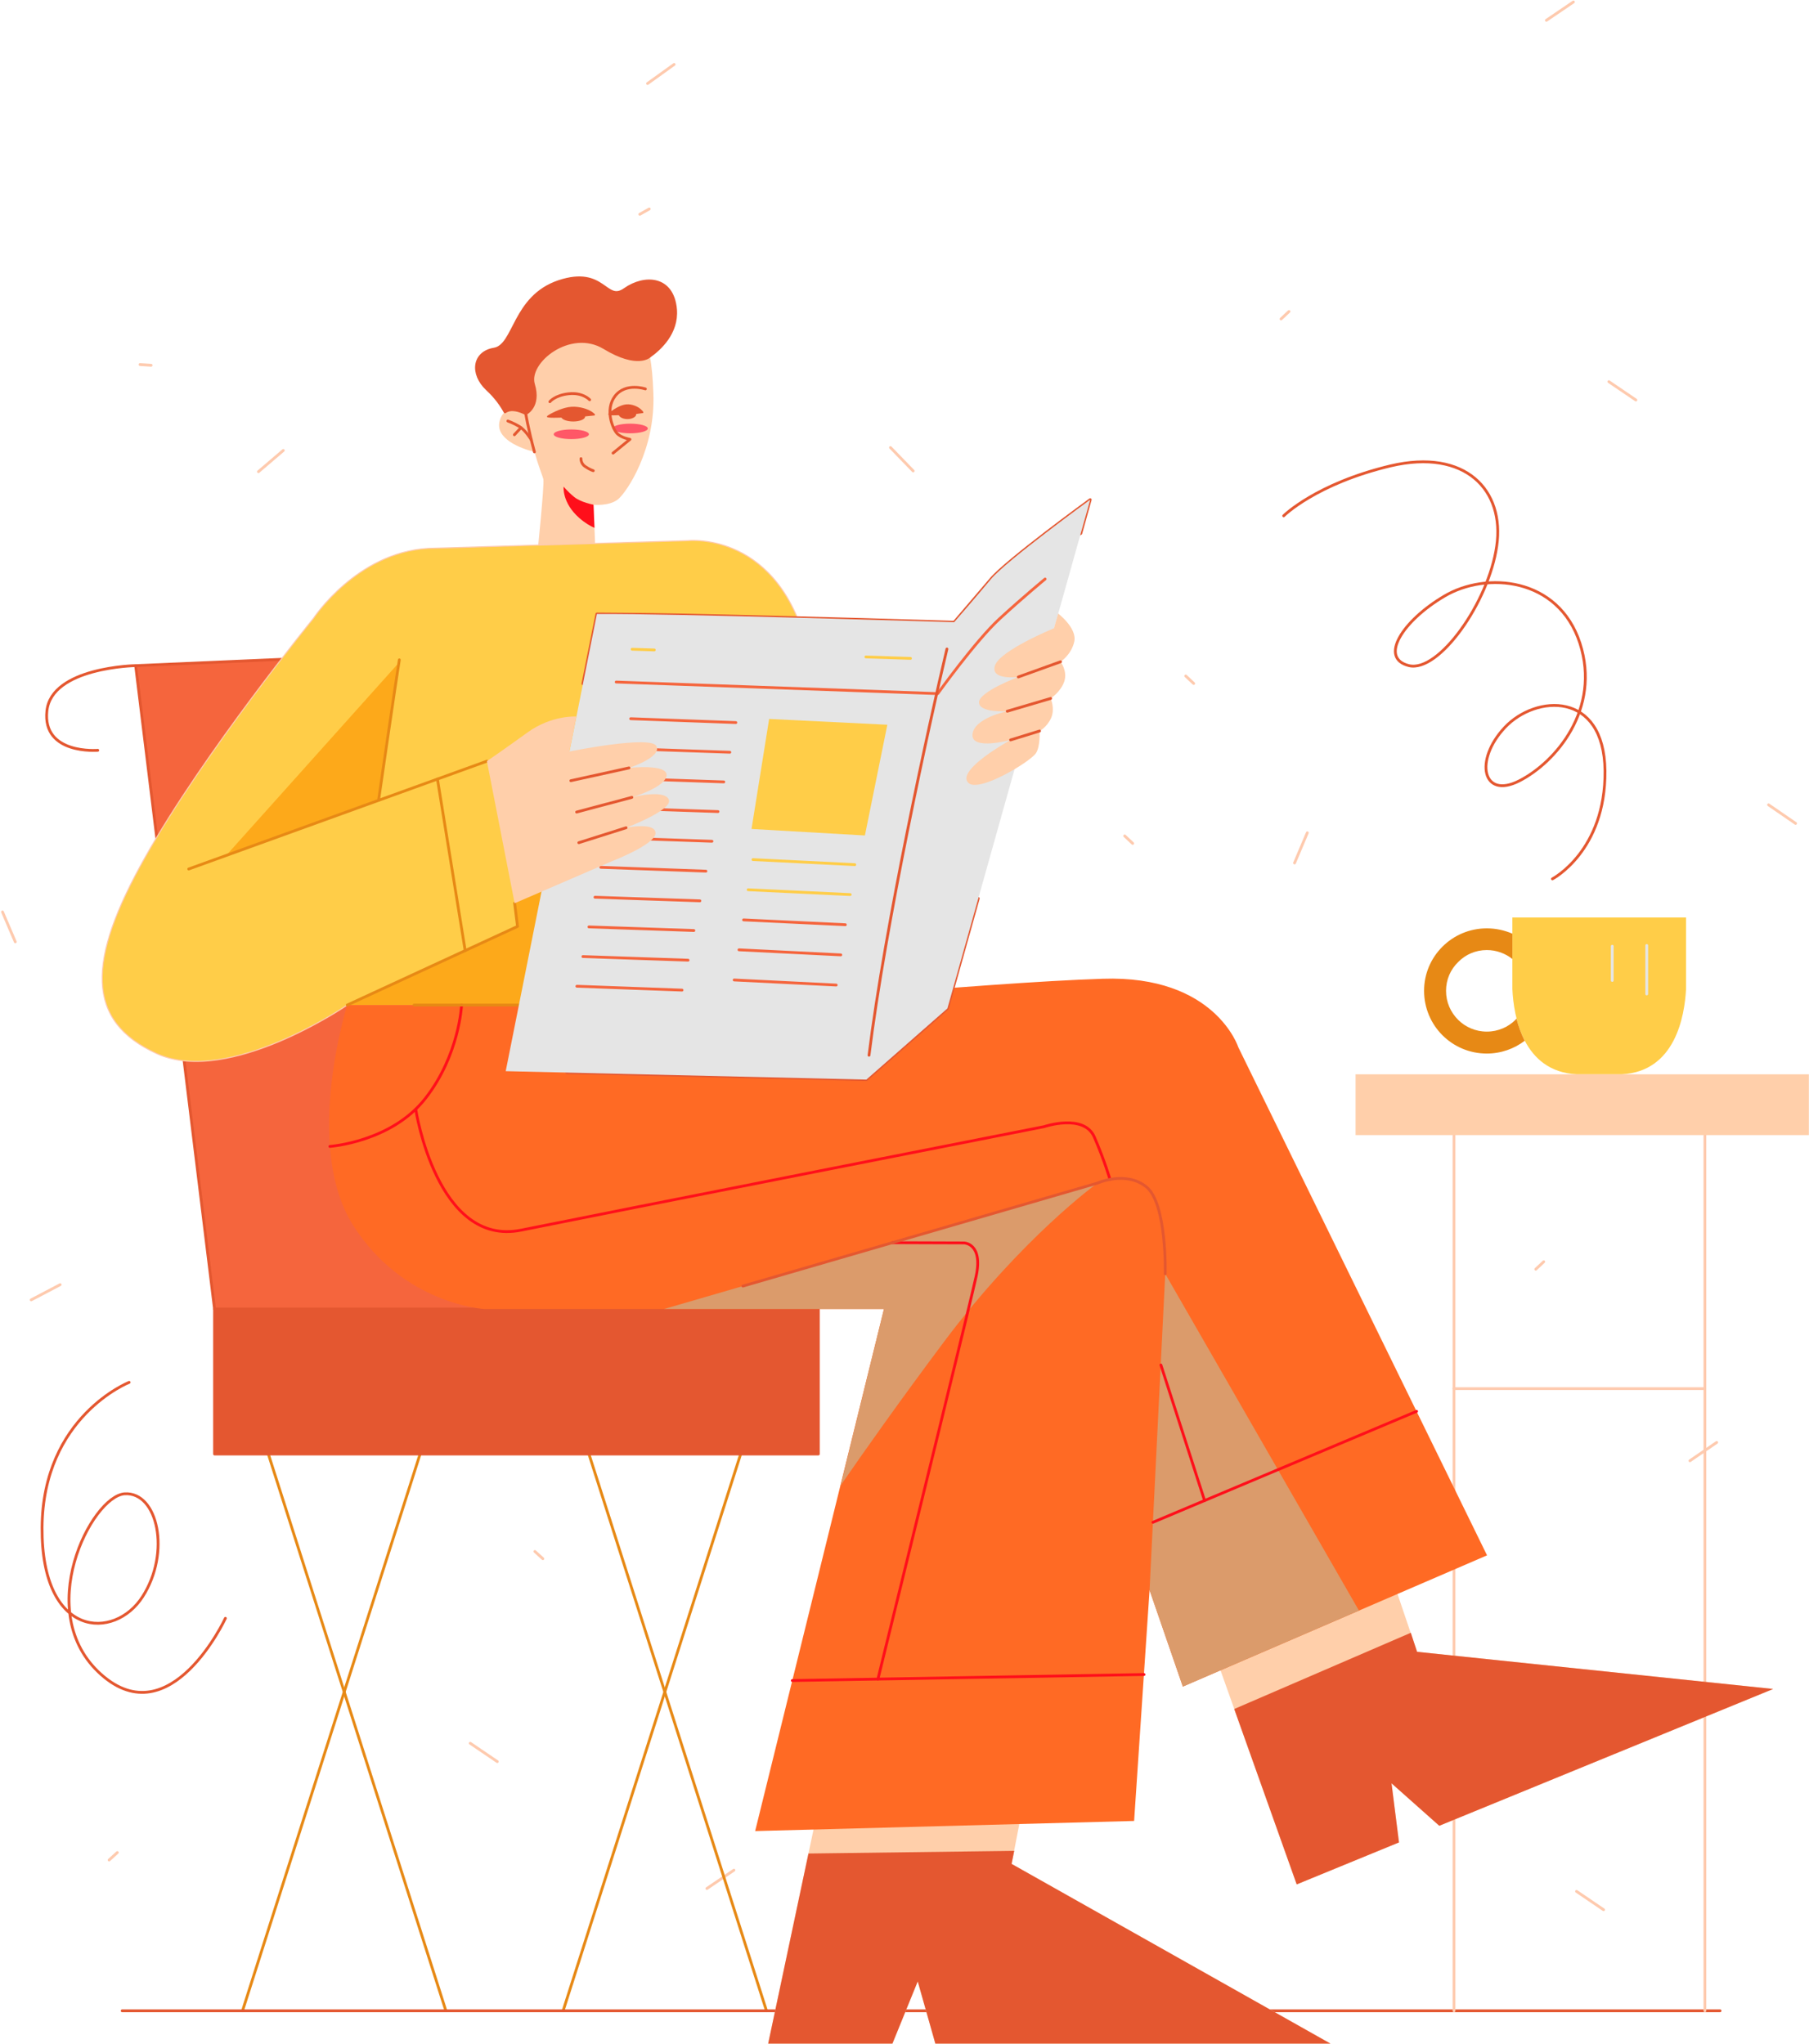 <svg width="916" height="1035" viewBox="0 0 916 1035" fill="none" xmlns="http://www.w3.org/2000/svg">
<path d="M855.702 739.732L869.261 730.449" stroke="#FECAAE" stroke-width="1.415" stroke-linecap="round" stroke-linejoin="round"/>
<path d="M357.945 956.332L371.625 947.048" stroke="#FECAAE" stroke-width="1.415" stroke-linecap="round" stroke-linejoin="round"/>
<path d="M135.877 736.314L225.779 1018.27" stroke="#E78915" stroke-width="1.415" stroke-linecap="round" stroke-linejoin="round"/>
<path d="M212.709 736.314L122.807 1018.27" stroke="#E78915" stroke-width="1.415" stroke-linecap="round" stroke-linejoin="round"/>
<path d="M298.212 736.314L388.114 1018.27" stroke="#E78915" stroke-width="1.415" stroke-linecap="round" stroke-linejoin="round"/>
<path d="M375.043 736.314L285.141 1018.27" stroke="#E78915" stroke-width="1.415" stroke-linecap="round" stroke-linejoin="round"/>
<path d="M61.851 1018.27H870.972" stroke="#E45730" stroke-width="1.415" stroke-linecap="round" stroke-linejoin="round"/>
<path d="M327.897 42.289L341.333 32.639" stroke="#FECAAE" stroke-width="1.415" stroke-linecap="round" stroke-linejoin="round"/>
<path d="M909.203 416.971L895.522 407.565" stroke="#FECAAE" stroke-width="1.415" stroke-linecap="round" stroke-linejoin="round"/>
<path d="M15.803 658.25L30.461 650.555" stroke="#FECAAE" stroke-width="1.415" stroke-linecap="round" stroke-linejoin="round"/>
<path d="M70.889 184.612L76.509 184.979" stroke="#FECAAE" stroke-width="1.415" stroke-linecap="round" stroke-linejoin="round"/>
<path d="M130.867 238.854L143.448 228.105" stroke="#FECAAE" stroke-width="1.415" stroke-linecap="round" stroke-linejoin="round"/>
<path d="M604.446 346.12L600.413 342.331" stroke="#FECAAE" stroke-width="1.415" stroke-linecap="round" stroke-linejoin="round"/>
<path d="M323.982 108.504L328.747 105.816" stroke="#FECAAE" stroke-width="1.415" stroke-linecap="round" stroke-linejoin="round"/>
<path d="M462.382 238.487L450.9 226.638" stroke="#FECAAE" stroke-width="1.415" stroke-linecap="round" stroke-linejoin="round"/>
<path d="M414.375 662.893H108.633V736.314H414.375V662.893Z" fill="#E45730" stroke="#E45730" stroke-width="1.415" stroke-linecap="round" stroke-linejoin="round"/>
<path fill-rule="evenodd" clip-rule="evenodd" d="M68.694 337.076L108.637 662.89H312.627L271.341 328.28L68.694 337.076Z" fill="#F5653D" stroke="#E45730" stroke-width="1.415" stroke-linecap="round" stroke-linejoin="round"/>
<path d="M736.243 1018.27V574.813" stroke="#FECAAE" stroke-width="1.415" stroke-linecap="round" stroke-linejoin="round"/>
<path d="M863.278 1018.27V574.813" stroke="#FECAAE" stroke-width="1.415" stroke-linecap="round" stroke-linejoin="round"/>
<path d="M736.243 703.206H863.279" stroke="#FECAAE" stroke-width="1.415" stroke-linecap="round" stroke-linejoin="round"/>
<path d="M65.396 700.026C65.396 700.026 21.666 717.252 21.3 773.57C20.934 829.766 58.067 830.743 72.237 808.509C86.528 786.275 79.932 755.367 63.075 756.467C46.341 757.688 16.048 816.694 51.227 847.968C86.406 879.243 114.134 819.504 114.134 819.504" stroke="#E45730" stroke-width="1.415" stroke-linecap="round" stroke-linejoin="round"/>
<path fill-rule="evenodd" clip-rule="evenodd" d="M811.485 544.024H807.942H798.293C771.175 542.558 766.412 514.704 765.801 500.777V492.959V464.616H807.942H811.485H853.749V492.959V500.777C853.016 514.704 848.252 542.558 821.257 544.024H811.485Z" fill="#FFCD48"/>
<path d="M752.855 470.116C757.497 470.116 761.772 471.094 765.803 472.804V485.631C762.261 482.822 757.741 481.111 752.855 481.111C747.114 481.111 741.984 483.432 738.319 487.22C734.533 490.885 732.212 496.015 732.212 501.757C732.212 507.499 734.533 512.63 738.319 516.417C741.984 520.082 747.114 522.403 752.855 522.403C758.596 522.403 763.727 520.082 767.391 516.417L767.88 515.806C768.857 519.593 770.2 523.38 772.033 527.045C766.78 531.077 760.062 533.52 752.855 533.52C744.06 533.52 736.121 529.977 730.38 524.236C724.639 518.494 721.096 510.553 721.096 501.757C721.096 492.961 724.639 485.143 730.38 479.401C736.121 473.659 744.06 470.116 752.855 470.116Z" fill="#E78915"/>
<path d="M786.079 445.069C786.079 445.069 813.074 431.02 812.708 390.339C812.219 349.781 777.651 351.735 762.015 368.35C746.38 384.964 750.655 404.877 769.222 395.47C787.789 386.064 810.753 359.065 800.004 325.714C789.133 292.241 752.488 289.309 731.356 301.892C710.224 314.353 698.131 333.288 713.4 337.075C728.546 340.74 753.831 304.946 757.862 276.604C762.015 248.261 742.105 227.005 704.116 235.923C666.25 244.963 650.004 261.211 650.004 261.211" stroke="#E45730" stroke-width="1.415" stroke-linecap="round" stroke-linejoin="round"/>
<path fill-rule="evenodd" clip-rule="evenodd" d="M426.226 858.968L388.971 1034.89H451.878L464.704 1003.37L473.621 1034.89H673.702L512.22 943.873L527.733 863.977L426.226 858.968Z" fill="#FFCFAA"/>
<path fill-rule="evenodd" clip-rule="evenodd" d="M409.37 938.62L388.971 1034.89H451.878L464.704 1003.37L473.621 1034.89H673.702L512.22 943.873L513.564 937.276L409.37 938.62Z" fill="#E45730"/>
<path fill-rule="evenodd" clip-rule="evenodd" d="M656.6 954.255L708.391 932.999L704.604 903.068L728.79 924.569L897.846 855.302L717.552 836.488L698.008 778.704L608.717 819.752L656.6 954.255Z" fill="#FFCFAA"/>
<path fill-rule="evenodd" clip-rule="evenodd" d="M656.598 954.252L708.39 932.995L704.603 903.065L728.789 924.566L897.844 855.298L717.551 836.485L714.375 826.834L624.961 865.438L656.598 954.252Z" fill="#E45730"/>
<path fill-rule="evenodd" clip-rule="evenodd" d="M266.212 209.413C262.059 207.337 255.218 205.138 253.019 213.078C250.454 222.241 264.013 227.25 270.609 228.838C272.808 236.534 274.884 241.421 275.129 242.642C275.739 245.086 272.075 280.636 272.075 280.636L301.513 279.903L300.536 255.592C300.536 255.592 308.353 256.447 312.873 252.904C317.393 249.239 332.051 227.494 330.829 198.907C329.73 170.443 325.577 155.905 292.23 160.792C258.761 165.678 264.624 195.853 264.624 195.853C264.99 200.617 265.479 205.138 266.212 209.413Z" fill="#FFCFAA"/>
<path fill-rule="evenodd" clip-rule="evenodd" d="M255.706 208.56C253.996 205.383 251.064 201.108 246.667 197.076C238.361 189.258 239.704 178.507 250.209 176.797C260.836 174.964 259.859 150.409 282.945 142.591C306.154 134.894 306.52 153.585 316.415 146.5C326.309 139.536 340.6 140.025 342.066 156.64C343.043 168.612 334.126 176.675 328.996 180.34C328.996 180.34 323.011 186.448 305.91 176.064C288.687 165.68 266.7 183.272 270.12 194.633C273.54 205.994 266.211 209.415 266.211 209.415C263.279 207.949 258.882 206.361 255.706 208.56Z" fill="#E45730" stroke="#E45730" stroke-width="1.415" stroke-linecap="round" stroke-linejoin="round"/>
<path d="M294.18 232.259C294.18 232.259 294.058 234.824 296.379 236.291C298.701 237.879 300.411 238.367 300.411 238.367" stroke="#E45730" stroke-width="1.415" stroke-linecap="round" stroke-linejoin="round"/>
<path d="M278.424 203.426C278.424 203.426 280.989 200.128 288.074 199.395C295.158 198.662 298.578 202.449 298.578 202.449" stroke="#E45730" stroke-width="1.415" stroke-linecap="round" stroke-linejoin="round"/>
<path fill-rule="evenodd" clip-rule="evenodd" d="M300.41 209.047C298.089 207.093 293.325 205.749 289.417 205.993C285.264 206.238 280.133 208.681 277.813 210.147C275.125 211.734 278.912 211.612 284.287 211.49C284.897 212.589 287.34 213.445 290.272 213.445C293.57 213.445 296.257 212.345 296.257 211.002V210.879C298.944 210.635 300.776 210.391 301.021 210.391C301.876 210.024 300.41 209.047 300.41 209.047Z" fill="#E45730"/>
<path fill-rule="evenodd" clip-rule="evenodd" d="M325.084 207.826C323.374 205.871 319.954 204.528 317.144 204.772C314.091 205.016 310.426 207.459 308.594 208.925C306.762 210.513 309.449 210.391 313.358 210.268C313.846 211.368 315.556 212.223 317.755 212.223C320.076 212.223 322.152 211.124 322.152 209.78C322.152 209.78 322.152 209.658 322.03 209.658C323.985 209.413 325.328 209.169 325.573 209.169C326.183 208.803 325.084 207.826 325.084 207.826Z" fill="#E45730"/>
<path d="M270.603 228.839C270.603 228.839 268.649 221.631 267.794 217.355C266.817 213.079 266.206 209.414 266.206 209.414" stroke="#E45730" stroke-width="1.415" stroke-linecap="round" stroke-linejoin="round"/>
<path d="M257.169 213.202C257.169 213.202 259.978 214.179 263.032 216.011C266.086 217.844 269.017 222.729 269.017 222.729" stroke="#E45730" stroke-width="1.415" stroke-linecap="round" stroke-linejoin="round"/>
<path d="M260.468 220.166L263.768 216.622" stroke="#E45730" stroke-width="1.415" stroke-linecap="round" stroke-linejoin="round"/>
<path fill-rule="evenodd" clip-rule="evenodd" d="M216.614 277.706L348.292 273.797C348.292 273.797 395.442 268.544 409.489 331.093C421.826 385.7 436.118 480.501 439.66 503.712L380.417 508.965H232.249H175.816C175.816 508.965 115.963 550.013 79.562 533.642C43.283 517.15 43.772 486.731 73.576 433.956C103.259 381.18 158.715 313.134 158.715 313.134C158.715 313.134 180.458 279.905 216.614 277.706Z" fill="#FFCD48" stroke="#FECAAE" stroke-width="0.539" stroke-linecap="round" stroke-linejoin="round"/>
<path fill-rule="evenodd" clip-rule="evenodd" d="M420.727 387.406C427.079 422.956 433.065 460.338 436.729 484.161C432.332 492.468 426.835 499.553 421.094 505.295L380.418 508.96H232.25H175.817L262.055 469.134L260.589 457.407L264.131 425.155L266.33 425.644C310.548 436.028 396.175 398.767 420.727 387.406ZM191.574 405.364L192.918 397.057L191.696 405.242L191.574 405.364Z" fill="#FDA91A"/>
<path fill-rule="evenodd" clip-rule="evenodd" d="M114.623 433.1L201.96 335.612L191.7 405.246L114.623 433.1Z" fill="#FDA91A"/>
<path fill-rule="evenodd" clip-rule="evenodd" d="M175.816 508.966C175.816 508.966 153.34 580.066 178.747 620.38C204.154 660.573 245.197 662.894 245.197 662.894H414.252H447.599L382.371 927.259L574.269 922.128L582.086 805.216L598.943 854.082L752.974 787.624L627.037 530.345C627.037 530.345 615.311 493.695 558.267 495.65C527.607 496.627 478.503 500.414 439.659 503.713L380.417 508.966H232.249H175.816Z" fill="#FF6A24"/>
<path fill-rule="evenodd" clip-rule="evenodd" d="M336.201 662.889H414.255H447.601L425.614 752.314C437.463 735.089 455.785 709.19 477.895 679.626C517.716 626.484 555.704 599.119 555.704 599.119L336.201 662.889Z" fill="#DB9B6B"/>
<path fill-rule="evenodd" clip-rule="evenodd" d="M582.087 805.212L598.944 854.078L688.113 815.596L590.027 645.054L582.087 805.212Z" fill="#DB9B6B"/>
<path d="M167.023 580.551C167.023 580.551 198.172 578.352 215.395 556.24C232.618 534.251 233.717 508.962 233.717 508.962" stroke="#FF0F1A" stroke-width="1.415" stroke-linecap="round" stroke-linejoin="round"/>
<path d="M210.507 561.74C210.507 561.74 221.134 631.619 263.886 622.945C306.639 614.271 528.707 570.536 528.707 570.536C528.707 570.536 548.862 563.695 554.115 575.789C559.367 587.884 562.054 597.29 562.054 597.29" stroke="#FF0F1A" stroke-width="1.415" stroke-linecap="round" stroke-linejoin="round"/>
<path d="M587.833 691.232L609.942 759.889" stroke="#FF0F1A" stroke-width="1.415" stroke-linecap="round" stroke-linejoin="round"/>
<path d="M451.875 629.297L488.031 629.419C488.031 629.419 497.925 629.419 494.261 646.4C491.94 657.272 463.968 771.252 444.546 850.293" stroke="#FF0F1A" stroke-width="1.415" stroke-linecap="round" stroke-linejoin="round"/>
<path d="M289.298 222.36C294.222 222.36 298.214 221.266 298.214 219.917C298.214 218.568 294.222 217.474 289.298 217.474C284.373 217.474 280.381 218.568 280.381 219.917C280.381 221.266 284.373 222.36 289.298 222.36Z" fill="#FF5767"/>
<path d="M319.101 219.431C324.026 219.431 328.018 218.337 328.018 216.988C328.018 215.638 324.026 214.545 319.101 214.545C314.177 214.545 310.185 215.638 310.185 216.988C310.185 218.337 314.177 219.431 319.101 219.431Z" fill="#FF5767"/>
<path d="M326.796 196.953C326.796 196.953 316.78 193.533 311.405 200.618C306.153 207.582 310.306 217.111 312.382 219.432C314.581 221.753 318.978 222.486 318.978 222.486L310.428 229.449" stroke="#E45730" stroke-width="1.415" stroke-linecap="round" stroke-linejoin="round"/>
<path d="M95.561 440.063L246.539 385.455" stroke="#E78915" stroke-width="1.415" stroke-linecap="round" stroke-linejoin="round"/>
<path d="M202.201 334.145C200.613 343.796 191.696 405.245 191.696 405.245" stroke="#E78915" stroke-width="1.415" stroke-linecap="round" stroke-linejoin="round"/>
<path d="M260.589 457.408L262.055 469.136L175.817 508.961" stroke="#E78915" stroke-width="1.415" stroke-linecap="round" stroke-linejoin="round"/>
<path d="M401.184 851.027L579.278 847.973" stroke="#FF0F1A" stroke-width="1.415" stroke-linecap="round" stroke-linejoin="round"/>
<path d="M717.309 714.692L583.799 770.888" stroke="#FF0F1A" stroke-width="1.415" stroke-linecap="round" stroke-linejoin="round"/>
<path d="M49.516 379.955C49.516 379.955 21.422 382.276 23.743 360.042C26.064 337.808 68.694 337.075 68.694 337.075" stroke="#E45730" stroke-width="1.415" stroke-linecap="round" stroke-linejoin="round"/>
<path d="M915.927 544.026H686.407V574.812H915.927V544.026Z" fill="#FFCFAA"/>
<path d="M811.976 967.082L798.295 957.799" stroke="#FECAAE" stroke-width="1.415" stroke-linecap="round" stroke-linejoin="round"/>
<path d="M648.663 161.528L652.695 157.74" stroke="#FECAAE" stroke-width="1.415" stroke-linecap="round" stroke-linejoin="round"/>
<path d="M828.34 202.571L814.659 193.287" stroke="#FECAAE" stroke-width="1.415" stroke-linecap="round" stroke-linejoin="round"/>
<path d="M796.705 1L783.024 10.283" stroke="#FECAAE" stroke-width="1.415" stroke-linecap="round" stroke-linejoin="round"/>
<path d="M251.795 892.069L238.115 882.786" stroke="#FECAAE" stroke-width="1.415" stroke-linecap="round" stroke-linejoin="round"/>
<path d="M55.253 941.916L59.408 938.128" stroke="#FECAAE" stroke-width="1.415" stroke-linecap="round" stroke-linejoin="round"/>
<path d="M274.88 789.333L270.847 785.667" stroke="#FECAAE" stroke-width="1.415" stroke-linecap="round" stroke-linejoin="round"/>
<path d="M655.499 437.007L661.973 421.736" stroke="#FECAAE" stroke-width="1.415" stroke-linecap="round" stroke-linejoin="round"/>
<path d="M7.74 476.954L1.266 461.805" stroke="#FECAAE" stroke-width="1.415" stroke-linecap="round" stroke-linejoin="round"/>
<path d="M781.682 638.944L777.649 642.732" stroke="#FECAAE" stroke-width="1.415" stroke-linecap="round" stroke-linejoin="round"/>
<path d="M221.501 394.494L235.549 481.353" stroke="#E78915" stroke-width="1.415" stroke-linecap="round" stroke-linejoin="round"/>
<path d="M590.03 645.054C590.03 645.054 590.885 609.504 580.502 601.075C570.119 592.645 555.705 599.12 555.705 599.12L376.145 651.285" stroke="#E45730" stroke-width="1.415" stroke-linecap="round" stroke-linejoin="round"/>
<path d="M833.838 503.341V478.786" stroke="#E5E5E5" stroke-width="1.415" stroke-linecap="round" stroke-linejoin="round"/>
<path d="M816.372 496.503V479.155" stroke="#E5E5E5" stroke-width="1.415" stroke-linecap="round" stroke-linejoin="round"/>
<path d="M209.653 508.962H290.515" stroke="#E78915" stroke-width="1.415" stroke-linecap="round" stroke-linejoin="round"/>
<path d="M483.145 315.087C483.145 315.087 401.06 312.521 345.238 311.422C325.083 311.055 302.241 310.933 302.241 310.933L295.156 346.239M286.972 543.169L438.682 546.712L479.725 510.673L495.36 454.966L286.972 543.169ZM547.274 270.13L552.037 253.027C552.037 253.027 509.529 283.935 501.712 293.341L547.274 270.13ZM501.712 293.341C493.894 302.748 483.145 315.087 483.145 315.087L501.712 293.341Z" stroke="#E45730" stroke-width="1.415" stroke-linecap="round" stroke-linejoin="round"/>
<path fill-rule="evenodd" clip-rule="evenodd" d="M301.019 267.319L300.531 255.591C300.531 255.591 294.057 254.37 290.759 251.682C287.461 248.994 285.384 246.429 285.384 246.429C285.384 246.429 284.529 254.614 293.324 262.31C296.255 264.876 298.82 266.342 301.019 267.319Z" fill="#FF0F1A"/>
<path fill-rule="evenodd" clip-rule="evenodd" d="M302.243 310.933L256.071 542.436L438.685 546.712L479.727 510.673L552.04 253.027C552.04 253.027 509.532 283.935 501.714 293.341C493.897 302.748 483.148 315.087 483.148 315.087C483.148 315.087 336.934 310.567 302.243 310.933Z" fill="#E5E5E5"/>
<path d="M312.017 345.381L474.843 351.245C474.843 351.245 494.02 324.491 506.113 313.374C518.206 302.257 529.199 293.217 529.199 293.217" stroke="#F5653D" stroke-width="1.415" stroke-linecap="round" stroke-linejoin="round"/>
<path d="M319.341 363.952L372.598 365.906" stroke="#F5653D" stroke-width="1.415" stroke-linecap="round" stroke-linejoin="round"/>
<path d="M316.413 379.101L369.547 380.933" stroke="#F5653D" stroke-width="1.415" stroke-linecap="round" stroke-linejoin="round"/>
<path d="M313.357 394.13L366.492 395.962" stroke="#F5653D" stroke-width="1.415" stroke-linecap="round" stroke-linejoin="round"/>
<path d="M310.304 409.153L363.561 410.986" stroke="#F5653D" stroke-width="1.415" stroke-linecap="round" stroke-linejoin="round"/>
<path d="M307.25 424.182L360.506 426.015" stroke="#F5653D" stroke-width="1.415" stroke-linecap="round" stroke-linejoin="round"/>
<path d="M304.195 439.205L357.452 441.159" stroke="#F5653D" stroke-width="1.415" stroke-linecap="round" stroke-linejoin="round"/>
<path d="M301.266 454.354L354.4 456.186" stroke="#F5653D" stroke-width="1.415" stroke-linecap="round" stroke-linejoin="round"/>
<path d="M298.212 469.383L351.346 471.215" stroke="#F5653D" stroke-width="1.415" stroke-linecap="round" stroke-linejoin="round"/>
<path d="M295.157 484.405L348.414 486.238" stroke="#F5653D" stroke-width="1.415" stroke-linecap="round" stroke-linejoin="round"/>
<path d="M292.102 499.434L345.359 501.389" stroke="#F5653D" stroke-width="1.415" stroke-linecap="round" stroke-linejoin="round"/>
<path fill-rule="evenodd" clip-rule="evenodd" d="M389.458 364.077L380.542 419.785L437.952 423.083L449.312 367.009L389.458 364.077Z" fill="#FFCD48"/>
<path d="M381.275 435.297L432.821 437.862" stroke="#FFCD48" stroke-width="1.415" stroke-linecap="round" stroke-linejoin="round"/>
<path d="M378.83 450.57L430.498 453.013" stroke="#FFCD48" stroke-width="1.415" stroke-linecap="round" stroke-linejoin="round"/>
<path d="M376.509 465.838L428.055 468.281" stroke="#F5653D" stroke-width="1.415" stroke-linecap="round" stroke-linejoin="round"/>
<path d="M374.188 480.987L425.735 483.552" stroke="#F5653D" stroke-width="1.415" stroke-linecap="round" stroke-linejoin="round"/>
<path d="M371.748 496.26L423.417 498.825" stroke="#F5653D" stroke-width="1.415" stroke-linecap="round" stroke-linejoin="round"/>
<path d="M438.438 332.677L461.035 333.41" stroke="#FFCD48" stroke-width="1.415" stroke-linecap="round" stroke-linejoin="round"/>
<path d="M320.076 328.77L331.313 329.136" stroke="#FFCD48" stroke-width="1.415" stroke-linecap="round" stroke-linejoin="round"/>
<path fill-rule="evenodd" clip-rule="evenodd" d="M246.544 385.453L260.591 457.408L309.207 436.396C309.207 436.396 331.805 427.722 331.927 421.98C332.049 416.116 317.024 419.17 317.024 419.17C317.024 419.17 340.966 410.13 338.645 404.877C336.324 399.502 319.956 403.777 319.956 403.777C319.956 403.777 336.935 398.769 337.546 392.66C338.034 386.674 318.49 388.873 318.49 388.873C318.49 388.873 335.103 383.498 332.415 377.878C329.728 372.137 288.319 380.566 288.319 380.566L291.862 362.852C291.862 362.852 279.28 361.997 266.943 371.037C254.606 379.955 246.544 385.453 246.544 385.453Z" fill="#FFCFAA"/>
<path d="M289.049 395.347L318.487 388.873" stroke="#E45730" stroke-width="1.415" stroke-linecap="round" stroke-linejoin="round"/>
<path d="M293.082 426.744L317.023 419.17" stroke="#E45730" stroke-width="1.415" stroke-linecap="round" stroke-linejoin="round"/>
<path d="M291.984 411.228L319.956 403.777" stroke="#E45730" stroke-width="1.415" stroke-linecap="round" stroke-linejoin="round"/>
<path fill-rule="evenodd" clip-rule="evenodd" d="M490.229 396.329C484.122 389.854 511.728 374.706 511.728 374.706C511.728 374.706 491.695 380.203 492.428 371.896C493.161 363.589 510.018 360.168 510.018 360.168C510.018 360.168 495.726 361.146 495.726 355.648C495.726 350.273 515.637 342.821 515.637 342.821C515.637 342.821 501.345 344.653 503.788 337.079C506.231 329.383 533.715 318.143 533.715 318.143L535.791 310.691C535.791 310.691 545.441 318.021 543.975 324.863C542.51 331.582 537.013 335.124 537.013 335.124C537.013 335.124 540.555 339.645 538.967 344.898C537.257 350.273 532.005 353.694 532.005 353.694C532.005 353.694 534.325 358.824 532.249 363.589C530.05 368.353 526.386 370.186 526.386 370.186C526.386 370.186 526.874 377.882 524.553 381.425C521.622 385.823 495.237 401.827 490.229 396.329Z" fill="#FFCFAA"/>
<path d="M537.013 335.123L515.637 342.818" stroke="#E45730" stroke-width="1.415" stroke-linecap="round" stroke-linejoin="round"/>
<path d="M532.005 353.69L510.018 360.164" stroke="#E45730" stroke-width="1.415" stroke-linecap="round" stroke-linejoin="round"/>
<path d="M526.387 370.181L511.729 374.701" stroke="#E45730" stroke-width="1.415" stroke-linecap="round" stroke-linejoin="round"/>
<path d="M573.539 427.111L569.506 423.323" stroke="#FECAAE" stroke-width="1.415" stroke-linecap="round" stroke-linejoin="round"/>
<path d="M479.484 328.65C470.689 365.543 448.214 468.407 440.03 534.376" stroke="#E45730" stroke-width="1.415" stroke-linecap="round" stroke-linejoin="round"/>
</svg>

